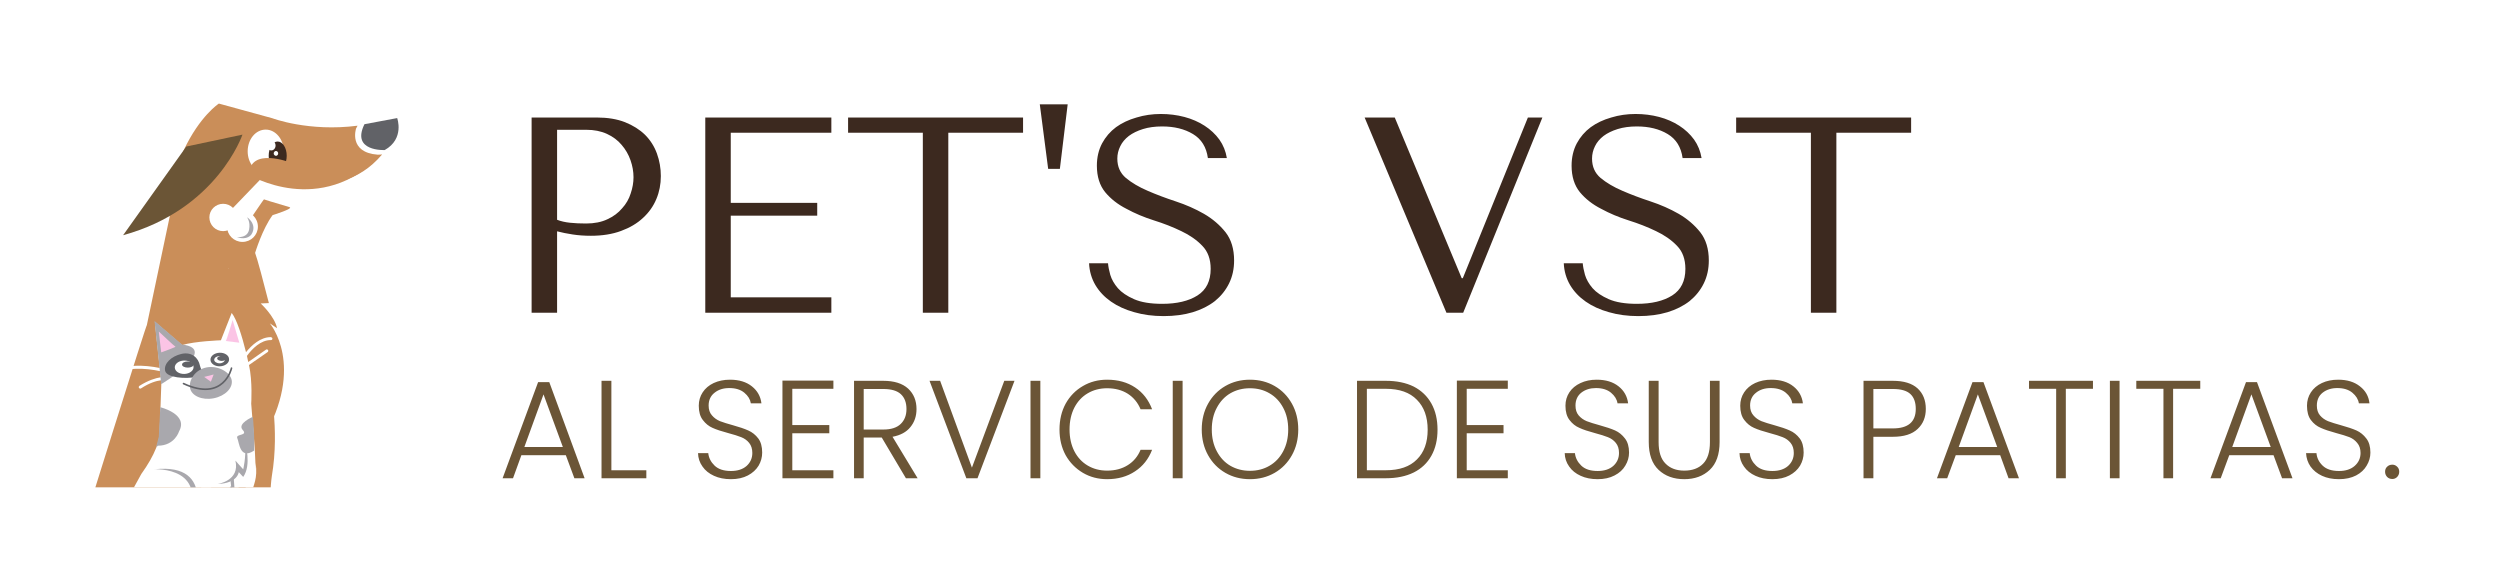 <svg xmlns="http://www.w3.org/2000/svg" version="1.1" xmlns:xlink="http://www.w3.org/1999/xlink" xmlns:svgjs="http://svgjs.dev/svgjs" viewBox="0 0 13.445 3.133"><g transform="matrix(1,0,0,1,2.679,0.561)"><rect width="13.445" height="13.445" x="-2.679" y="-5.717" fill="#ffffff"></rect><g><path d=" M 0.317 0.683 Q 0.355 0.693 0.401 0.7 Q 0.446 0.707 0.499 0.707 Q 0.591 0.707 0.661 0.681 Q 0.732 0.655 0.779 0.611 Q 0.827 0.567 0.851 0.509 Q 0.875 0.452 0.875 0.386 Q 0.875 0.323 0.854 0.265 Q 0.833 0.207 0.79 0.164 Q 0.747 0.122 0.682 0.096 Q 0.618 0.071 0.531 0.071 L 0.18 0.071 L 0.18 1.121 L 0.317 1.121 L 0.317 0.683 M 0.317 0.137 L 0.474 0.137 Q 0.537 0.137 0.585 0.159 Q 0.633 0.181 0.664 0.218 Q 0.696 0.255 0.712 0.301 Q 0.728 0.347 0.728 0.392 Q 0.728 0.435 0.713 0.479 Q 0.699 0.524 0.667 0.559 Q 0.636 0.596 0.588 0.618 Q 0.54 0.641 0.473 0.641 Q 0.426 0.641 0.387 0.637 Q 0.348 0.633 0.317 0.621 L 0.317 0.137 M 1.114 0.071 L 1.114 1.121 L 1.792 1.121 L 1.792 1.038 L 1.251 1.038 L 1.251 0.599 L 1.716 0.599 L 1.716 0.53 L 1.251 0.53 L 1.251 0.153 L 1.792 0.153 L 1.792 0.071 L 1.114 0.071 M 2.421 1.121 L 2.421 0.153 L 2.823 0.153 L 2.823 0.071 L 1.882 0.071 L 1.882 0.153 L 2.284 0.153 L 2.284 1.121 L 2.421 1.121 M 3.021 0.347 L 2.958 0.347 L 2.913 0 L 3.063 0 L 3.021 0.347 M 3.178 0.855 Q 3.181 0.919 3.212 0.972 Q 3.243 1.024 3.296 1.061 Q 3.349 1.098 3.421 1.118 Q 3.493 1.139 3.579 1.139 Q 3.666 1.139 3.736 1.118 Q 3.805 1.097 3.855 1.058 Q 3.904 1.018 3.931 0.963 Q 3.958 0.908 3.958 0.84 Q 3.958 0.747 3.912 0.688 Q 3.865 0.629 3.796 0.589 Q 3.726 0.549 3.644 0.522 Q 3.562 0.495 3.493 0.465 Q 3.423 0.435 3.376 0.396 Q 3.33 0.357 3.33 0.292 Q 3.33 0.257 3.346 0.225 Q 3.361 0.194 3.392 0.17 Q 3.423 0.147 3.468 0.133 Q 3.513 0.119 3.571 0.119 Q 3.669 0.119 3.737 0.16 Q 3.805 0.201 3.817 0.289 L 3.919 0.289 Q 3.91 0.234 3.879 0.19 Q 3.847 0.146 3.799 0.115 Q 3.751 0.084 3.691 0.068 Q 3.63 0.052 3.564 0.052 Q 3.495 0.052 3.433 0.071 Q 3.37 0.089 3.323 0.123 Q 3.276 0.158 3.248 0.21 Q 3.22 0.263 3.22 0.33 Q 3.22 0.418 3.265 0.473 Q 3.31 0.527 3.379 0.562 Q 3.447 0.599 3.526 0.624 Q 3.606 0.649 3.674 0.682 Q 3.742 0.714 3.787 0.761 Q 3.832 0.807 3.832 0.885 Q 3.832 0.983 3.761 1.028 Q 3.69 1.073 3.571 1.073 Q 3.477 1.073 3.42 1.048 Q 3.363 1.023 3.333 0.989 Q 3.303 0.954 3.292 0.917 Q 3.282 0.881 3.28 0.855 L 3.178 0.855 M 4.66 0.071 L 5.1 1.121 L 5.19 1.121 L 5.616 0.071 L 5.538 0.071 L 5.188 0.935 L 5.182 0.935 L 4.822 0.071 L 4.66 0.071 M 5.731 0.855 Q 5.734 0.919 5.765 0.972 Q 5.796 1.024 5.849 1.061 Q 5.902 1.098 5.974 1.118 Q 6.046 1.139 6.132 1.139 Q 6.219 1.139 6.289 1.118 Q 6.358 1.097 6.408 1.058 Q 6.457 1.018 6.484 0.963 Q 6.511 0.908 6.511 0.84 Q 6.511 0.747 6.465 0.688 Q 6.418 0.629 6.349 0.589 Q 6.279 0.549 6.197 0.522 Q 6.115 0.495 6.046 0.465 Q 5.976 0.435 5.929 0.396 Q 5.883 0.357 5.883 0.292 Q 5.883 0.257 5.899 0.225 Q 5.914 0.194 5.945 0.17 Q 5.976 0.147 6.021 0.133 Q 6.066 0.119 6.124 0.119 Q 6.222 0.119 6.29 0.16 Q 6.358 0.201 6.37 0.289 L 6.472 0.289 Q 6.463 0.234 6.432 0.19 Q 6.4 0.146 6.352 0.115 Q 6.304 0.084 6.244 0.068 Q 6.183 0.052 6.117 0.052 Q 6.048 0.052 5.986 0.071 Q 5.923 0.089 5.876 0.123 Q 5.829 0.158 5.801 0.21 Q 5.773 0.263 5.773 0.33 Q 5.773 0.418 5.818 0.473 Q 5.863 0.527 5.932 0.562 Q 6 0.599 6.079 0.624 Q 6.159 0.649 6.227 0.682 Q 6.295 0.714 6.34 0.761 Q 6.385 0.807 6.385 0.885 Q 6.385 0.983 6.314 1.028 Q 6.243 1.073 6.124 1.073 Q 6.03 1.073 5.973 1.048 Q 5.916 1.023 5.886 0.989 Q 5.856 0.954 5.845 0.917 Q 5.835 0.881 5.833 0.855 L 5.731 0.855 M 7.197 1.121 L 7.197 0.153 L 7.599 0.153 L 7.599 0.071 L 6.658 0.071 L 6.658 0.153 L 7.06 0.153 L 7.06 1.121 L 7.197 1.121" fill="#3c291f" fill-rule="nonzero"></path></g><g><path d=" M 0.364 1.887 L 0.125 1.887 L 0.08 2.011 L 0.024 2.011 L 0.215 1.494 L 0.275 1.494 L 0.465 2.011 L 0.41 2.011 L 0.364 1.887 M 0.348 1.843 L 0.244 1.56 L 0.141 1.843 L 0.348 1.843 M 0.609 1.968 L 0.797 1.968 L 0.797 2.011 L 0.556 2.011 L 0.556 1.487 L 0.609 1.487 L 0.609 1.968 M 1.161 1.998 Q 1.121 1.98 1.099 1.948 Q 1.076 1.916 1.075 1.876 L 1.13 1.876 Q 1.134 1.914 1.164 1.943 Q 1.194 1.972 1.252 1.972 Q 1.305 1.972 1.336 1.945 Q 1.367 1.917 1.367 1.875 Q 1.367 1.842 1.35 1.821 Q 1.333 1.8 1.307 1.79 Q 1.282 1.78 1.237 1.768 Q 1.184 1.754 1.153 1.74 Q 1.123 1.727 1.101 1.698 Q 1.079 1.67 1.079 1.621 Q 1.079 1.581 1.1 1.549 Q 1.121 1.517 1.159 1.499 Q 1.198 1.481 1.247 1.481 Q 1.32 1.481 1.365 1.517 Q 1.409 1.552 1.416 1.608 L 1.359 1.608 Q 1.354 1.576 1.324 1.551 Q 1.294 1.526 1.243 1.526 Q 1.195 1.526 1.164 1.551 Q 1.132 1.576 1.132 1.62 Q 1.132 1.653 1.15 1.673 Q 1.167 1.693 1.193 1.704 Q 1.219 1.714 1.263 1.726 Q 1.314 1.74 1.345 1.754 Q 1.377 1.768 1.399 1.797 Q 1.42 1.825 1.42 1.873 Q 1.42 1.91 1.401 1.943 Q 1.381 1.976 1.343 1.996 Q 1.305 2.016 1.252 2.016 Q 1.2 2.016 1.161 1.998 M 1.582 1.53 L 1.582 1.725 L 1.781 1.725 L 1.781 1.769 L 1.582 1.769 L 1.582 1.968 L 1.803 1.968 L 1.803 2.011 L 1.529 2.011 L 1.529 1.486 L 1.803 1.486 L 1.803 1.53 L 1.582 1.53 M 2.193 2.011 L 2.063 1.792 L 1.966 1.792 L 1.966 2.011 L 1.914 2.011 L 1.914 1.487 L 2.071 1.487 Q 2.159 1.487 2.205 1.529 Q 2.25 1.571 2.25 1.639 Q 2.25 1.696 2.217 1.736 Q 2.185 1.776 2.121 1.788 L 2.256 2.011 L 2.193 2.011 M 1.966 1.749 L 2.072 1.749 Q 2.134 1.749 2.165 1.719 Q 2.196 1.689 2.196 1.639 Q 2.196 1.587 2.166 1.559 Q 2.136 1.531 2.071 1.531 L 1.966 1.531 L 1.966 1.749 M 2.777 1.487 L 2.578 2.011 L 2.518 2.011 L 2.32 1.487 L 2.377 1.487 L 2.548 1.954 L 2.722 1.487 L 2.777 1.487 M 2.916 1.487 L 2.916 2.011 L 2.863 2.011 L 2.863 1.487 L 2.916 1.487 M 3.052 1.61 Q 3.086 1.549 3.145 1.515 Q 3.203 1.481 3.275 1.481 Q 3.363 1.481 3.426 1.523 Q 3.488 1.564 3.517 1.64 L 3.455 1.64 Q 3.433 1.587 3.387 1.557 Q 3.34 1.527 3.275 1.527 Q 3.217 1.527 3.171 1.554 Q 3.125 1.581 3.099 1.631 Q 3.073 1.682 3.073 1.749 Q 3.073 1.815 3.099 1.866 Q 3.125 1.916 3.171 1.943 Q 3.217 1.97 3.275 1.97 Q 3.34 1.97 3.387 1.94 Q 3.433 1.911 3.455 1.858 L 3.517 1.858 Q 3.488 1.933 3.425 1.974 Q 3.362 2.016 3.275 2.016 Q 3.203 2.016 3.145 1.982 Q 3.086 1.947 3.052 1.887 Q 3.019 1.826 3.019 1.749 Q 3.019 1.671 3.052 1.61 M 3.681 1.487 L 3.681 2.011 L 3.628 2.011 L 3.628 1.487 L 3.681 1.487 M 3.911 1.982 Q 3.852 1.948 3.818 1.887 Q 3.784 1.826 3.784 1.749 Q 3.784 1.671 3.818 1.61 Q 3.852 1.549 3.911 1.515 Q 3.97 1.481 4.043 1.481 Q 4.117 1.481 4.176 1.515 Q 4.235 1.549 4.269 1.61 Q 4.303 1.671 4.303 1.749 Q 4.303 1.826 4.269 1.887 Q 4.235 1.948 4.176 1.982 Q 4.117 2.016 4.043 2.016 Q 3.97 2.016 3.911 1.982 M 4.148 1.944 Q 4.195 1.917 4.222 1.866 Q 4.249 1.815 4.249 1.749 Q 4.249 1.682 4.222 1.632 Q 4.195 1.581 4.148 1.554 Q 4.102 1.527 4.043 1.527 Q 3.985 1.527 3.938 1.554 Q 3.892 1.581 3.865 1.632 Q 3.838 1.682 3.838 1.749 Q 3.838 1.815 3.865 1.866 Q 3.892 1.917 3.938 1.944 Q 3.985 1.971 4.043 1.971 Q 4.102 1.971 4.148 1.944 M 4.924 1.518 Q 4.986 1.55 5.019 1.609 Q 5.052 1.668 5.052 1.75 Q 5.052 1.831 5.019 1.89 Q 4.986 1.949 4.924 1.98 Q 4.861 2.011 4.774 2.011 L 4.619 2.011 L 4.619 1.487 L 4.774 1.487 Q 4.861 1.487 4.924 1.518 M 4.941 1.91 Q 4.999 1.853 4.999 1.75 Q 4.999 1.647 4.941 1.589 Q 4.884 1.53 4.774 1.53 L 4.672 1.53 L 4.672 1.968 L 4.774 1.968 Q 4.884 1.968 4.941 1.91 M 5.209 1.53 L 5.209 1.725 L 5.407 1.725 L 5.407 1.769 L 5.209 1.769 L 5.209 1.968 L 5.43 1.968 L 5.43 2.011 L 5.156 2.011 L 5.156 1.486 L 5.43 1.486 L 5.43 1.53 L 5.209 1.53 M 5.822 1.998 Q 5.782 1.98 5.76 1.948 Q 5.737 1.916 5.736 1.876 L 5.791 1.876 Q 5.795 1.914 5.825 1.943 Q 5.855 1.972 5.913 1.972 Q 5.966 1.972 5.997 1.945 Q 6.028 1.917 6.028 1.875 Q 6.028 1.842 6.011 1.821 Q 5.994 1.8 5.968 1.79 Q 5.943 1.78 5.898 1.768 Q 5.845 1.754 5.815 1.74 Q 5.784 1.727 5.762 1.698 Q 5.74 1.67 5.74 1.621 Q 5.74 1.581 5.761 1.549 Q 5.782 1.517 5.821 1.499 Q 5.859 1.481 5.908 1.481 Q 5.981 1.481 6.026 1.517 Q 6.07 1.552 6.077 1.608 L 6.02 1.608 Q 6.015 1.576 5.985 1.551 Q 5.955 1.526 5.904 1.526 Q 5.857 1.526 5.825 1.551 Q 5.794 1.576 5.794 1.62 Q 5.794 1.653 5.811 1.673 Q 5.828 1.693 5.854 1.704 Q 5.88 1.714 5.924 1.726 Q 5.975 1.74 6.007 1.754 Q 6.038 1.768 6.06 1.797 Q 6.082 1.825 6.082 1.873 Q 6.082 1.91 6.062 1.943 Q 6.043 1.976 6.004 1.996 Q 5.966 2.016 5.913 2.016 Q 5.861 2.016 5.822 1.998 M 6.241 1.487 L 6.241 1.817 Q 6.241 1.895 6.278 1.932 Q 6.315 1.97 6.379 1.97 Q 6.444 1.97 6.48 1.933 Q 6.517 1.896 6.517 1.817 L 6.517 1.487 L 6.569 1.487 L 6.569 1.816 Q 6.569 1.916 6.516 1.966 Q 6.463 2.016 6.379 2.016 Q 6.294 2.016 6.241 1.966 Q 6.188 1.916 6.188 1.816 L 6.188 1.487 L 6.241 1.487 M 6.762 1.998 Q 6.722 1.98 6.7 1.948 Q 6.677 1.916 6.676 1.876 L 6.731 1.876 Q 6.735 1.914 6.765 1.943 Q 6.795 1.972 6.853 1.972 Q 6.906 1.972 6.937 1.945 Q 6.968 1.917 6.968 1.875 Q 6.968 1.842 6.951 1.821 Q 6.934 1.8 6.908 1.79 Q 6.883 1.78 6.838 1.768 Q 6.785 1.754 6.754 1.74 Q 6.724 1.727 6.702 1.698 Q 6.68 1.67 6.68 1.621 Q 6.68 1.581 6.701 1.549 Q 6.722 1.517 6.76 1.499 Q 6.799 1.481 6.848 1.481 Q 6.921 1.481 6.966 1.517 Q 7.01 1.552 7.017 1.608 L 6.96 1.608 Q 6.955 1.576 6.925 1.551 Q 6.895 1.526 6.844 1.526 Q 6.796 1.526 6.765 1.551 Q 6.733 1.576 6.733 1.62 Q 6.733 1.653 6.751 1.673 Q 6.768 1.693 6.794 1.704 Q 6.82 1.714 6.864 1.726 Q 6.915 1.74 6.946 1.754 Q 6.978 1.768 7 1.797 Q 7.021 1.825 7.021 1.873 Q 7.021 1.91 7.002 1.943 Q 6.982 1.976 6.944 1.996 Q 6.906 2.016 6.853 2.016 Q 6.801 2.016 6.762 1.998 M 7.634 1.746 Q 7.59 1.788 7.501 1.788 L 7.396 1.788 L 7.396 2.011 L 7.343 2.011 L 7.343 1.487 L 7.501 1.487 Q 7.589 1.487 7.634 1.528 Q 7.678 1.569 7.678 1.638 Q 7.678 1.705 7.634 1.746 M 7.624 1.638 Q 7.624 1.585 7.595 1.558 Q 7.566 1.531 7.501 1.531 L 7.396 1.531 L 7.396 1.743 L 7.501 1.743 Q 7.624 1.743 7.624 1.638 M 8.078 1.887 L 7.839 1.887 L 7.793 2.011 L 7.738 2.011 L 7.929 1.494 L 7.988 1.494 L 8.179 2.011 L 8.123 2.011 L 8.078 1.887 M 8.062 1.843 L 7.958 1.56 L 7.855 1.843 L 8.062 1.843 M 8.577 1.487 L 8.577 1.53 L 8.431 1.53 L 8.431 2.011 L 8.379 2.011 L 8.379 1.53 L 8.233 1.53 L 8.233 1.487 L 8.577 1.487 M 8.72 1.487 L 8.72 2.011 L 8.668 2.011 L 8.668 1.487 L 8.72 1.487 M 9.154 1.487 L 9.154 1.53 L 9.008 1.53 L 9.008 2.011 L 8.956 2.011 L 8.956 1.53 L 8.81 1.53 L 8.81 1.487 L 9.154 1.487 M 9.548 1.887 L 9.31 1.887 L 9.264 2.011 L 9.209 2.011 L 9.4 1.494 L 9.459 1.494 L 9.65 2.011 L 9.594 2.011 L 9.548 1.887 M 9.533 1.843 L 9.429 1.56 L 9.326 1.843 L 9.533 1.843 M 9.809 1.998 Q 9.77 1.98 9.747 1.948 Q 9.725 1.916 9.723 1.876 L 9.779 1.876 Q 9.782 1.914 9.812 1.943 Q 9.842 1.972 9.9 1.972 Q 9.953 1.972 9.984 1.945 Q 10.016 1.917 10.016 1.875 Q 10.016 1.842 9.998 1.821 Q 9.981 1.8 9.956 1.79 Q 9.93 1.78 9.885 1.768 Q 9.833 1.754 9.802 1.74 Q 9.771 1.727 9.749 1.698 Q 9.728 1.67 9.728 1.621 Q 9.728 1.581 9.749 1.549 Q 9.77 1.517 9.808 1.499 Q 9.846 1.481 9.896 1.481 Q 9.968 1.481 10.013 1.517 Q 10.058 1.552 10.064 1.608 L 10.007 1.608 Q 10.002 1.576 9.972 1.551 Q 9.942 1.526 9.891 1.526 Q 9.844 1.526 9.812 1.551 Q 9.781 1.576 9.781 1.62 Q 9.781 1.653 9.798 1.673 Q 9.815 1.693 9.841 1.704 Q 9.867 1.714 9.911 1.726 Q 9.962 1.74 9.994 1.754 Q 10.025 1.768 10.047 1.797 Q 10.069 1.825 10.069 1.873 Q 10.069 1.91 10.049 1.943 Q 10.03 1.976 9.992 1.996 Q 9.953 2.016 9.9 2.016 Q 9.848 2.016 9.809 1.998 M 10.159 2.004 Q 10.148 1.992 10.148 1.976 Q 10.148 1.959 10.159 1.949 Q 10.17 1.938 10.187 1.938 Q 10.202 1.938 10.213 1.949 Q 10.224 1.959 10.224 1.976 Q 10.224 1.992 10.213 2.004 Q 10.202 2.015 10.187 2.015 Q 10.17 2.015 10.159 2.004" fill="#6b5536" fill-rule="nonzero"></path></g><g clip-path="url(#SvgjsClipPath1004)"><g clip-path="url(#afb0a2692-89c2-4eaf-8f38-84faaf2d01d2c05824e7-cf27-44d7-b6cb-b768a4816bfc)"><path d=" M -1.89 1.191 L -1.692 0.251 C -1.692 0.25 -1.692 0.249 -1.691 0.247 C -1.604 0.062 -1.502 -0.004 -1.502 -0.004 L -1.214 0.075 C -1.214 0.075 -1.019 0.149 -0.756 0.115 L -0.764 0.13 C -0.764 0.13 -0.807 0.259 -0.647 0.271 L -0.625 0.27 C -0.874 0.571 -1.301 0.357 -1.301 0.357 C -1.123 0.553 -1.473 0.449 -1.122 0.553 C -1.097 0.56 -1.213 0.596 -1.213 0.596 C -1.268 0.67 -1.307 0.799 -1.307 0.799 C -1.294 0.834 -1.261 0.959 -1.233 1.069 L -1.277 1.071 C -1.277 1.071 -1.202 1.14 -1.189 1.204 L -1.228 1.178 C -1.228 1.178 -1.033 1.404 -1.266 1.8 C -1.266 1.8 -1.37 1.89 -1.383 2.343 L -2.263 2.369 C -2.263 2.369 -1.875 1.127 -1.89 1.191 M -1.683 0.257 L -1.657 0.293 L -1.631 0.28 C -1.642 0.259 -1.669 0.26 -1.683 0.257 M -1.452 0.884 C -1.454 0.884 -1.453 0.885 -1.449 0.885 C -1.449 0.884 -1.45 0.883 -1.452 0.884" fill="#ca8e59" transform="matrix(1,0,0,1,0,0)" fill-rule="nonzero"></path></g><g clip-path="url(#afb0a2692-89c2-4eaf-8f38-84faaf2d01d2c05824e7-cf27-44d7-b6cb-b768a4816bfc)"><path d=" M -1.677 0.227 L -1.375 0.163 C -1.375 0.163 -1.512 0.566 -2.017 0.704 Z" fill="#6b5536" transform="matrix(1,0,0,1,0,0)" fill-rule="nonzero"></path></g><g clip-path="url(#afb0a2692-89c2-4eaf-8f38-84faaf2d01d2c05824e7-cf27-44d7-b6cb-b768a4816bfc)"><path d=" M -1.153 0.253 C -1.153 0.317 -1.197 0.37 -1.25 0.37 C -1.304 0.37 -1.347 0.317 -1.347 0.253 C -1.347 0.188 -1.304 0.136 -1.25 0.136 C -1.197 0.136 -1.153 0.188 -1.153 0.253" fill="#ffffff" transform="matrix(1,0,0,1,0,0)" fill-rule="nonzero"></path></g><g clip-path="url(#afb0a2692-89c2-4eaf-8f38-84faaf2d01d2c05824e7-cf27-44d7-b6cb-b768a4816bfc)"><path d=" M -1.196 0.432 C -1.214 0.438 -1.335 0.621 -1.335 0.621 L -1.452 0.584 L -1.275 0.4 Z" fill="#ffffff" transform="matrix(1,0,0,1,0,0)" fill-rule="nonzero"></path></g><g clip-path="url(#afb0a2692-89c2-4eaf-8f38-84faaf2d01d2c05824e7-cf27-44d7-b6cb-b768a4816bfc)"><path d=" M -1.405 0.608 C -1.405 0.649 -1.438 0.682 -1.479 0.682 C -1.52 0.682 -1.553 0.649 -1.553 0.608 C -1.553 0.568 -1.52 0.535 -1.479 0.535 C -1.438 0.535 -1.405 0.568 -1.405 0.608" fill="#ffffff" transform="matrix(1,0,0,1,0,0)" fill-rule="nonzero"></path></g><g clip-path="url(#afb0a2692-89c2-4eaf-8f38-84faaf2d01d2c05824e7-cf27-44d7-b6cb-b768a4816bfc)"><path d=" M -1.292 0.658 C -1.292 0.703 -1.329 0.74 -1.375 0.74 C -1.421 0.74 -1.458 0.703 -1.458 0.658 C -1.458 0.612 -1.421 0.575 -1.375 0.575 C -1.329 0.575 -1.292 0.612 -1.292 0.658" fill="#ffffff" transform="matrix(1,0,0,1,0,0)" fill-rule="nonzero"></path></g><g clip-path="url(#afb0a2692-89c2-4eaf-8f38-84faaf2d01d2c05824e7-cf27-44d7-b6cb-b768a4816bfc)"><path d=" M -1.137 0.277 C -1.137 0.319 -1.159 0.353 -1.186 0.353 C -1.212 0.353 -1.234 0.319 -1.234 0.277 C -1.234 0.234 -1.212 0.2 -1.186 0.2 C -1.159 0.2 -1.137 0.234 -1.137 0.277" fill="#3c291f" transform="matrix(1,0,0,1,0,0)" fill-rule="nonzero"></path></g><g clip-path="url(#afb0a2692-89c2-4eaf-8f38-84faaf2d01d2c05824e7-cf27-44d7-b6cb-b768a4816bfc)"><path d=" M -0.719 0.107 L -0.543 0.074 C -0.543 0.074 -0.502 0.185 -0.61 0.246 C -0.61 0.246 -0.792 0.255 -0.719 0.107" fill="#616267" transform="matrix(1,0,0,1,0,0)" fill-rule="nonzero"></path></g><g clip-path="url(#afb0a2692-89c2-4eaf-8f38-84faaf2d01d2c05824e7-cf27-44d7-b6cb-b768a4816bfc)"><path d=" M -1.118 0.313 C -1.118 0.313 -1.336 0.227 -1.34 0.379 C -1.34 0.379 -0.957 0.613 -0.625 0.27 L -0.806 0.331 Z" fill="#ca8e59" transform="matrix(1,0,0,1,0,0)" fill-rule="nonzero"></path></g><g clip-path="url(#afb0a2692-89c2-4eaf-8f38-84faaf2d01d2c05824e7-cf27-44d7-b6cb-b768a4816bfc)"><path d=" M -1.22 0.248 C -1.233 0.248 -1.244 0.236 -1.244 0.222 C -1.244 0.207 -1.233 0.195 -1.22 0.195 C -1.207 0.195 -1.197 0.207 -1.197 0.222 C -1.197 0.236 -1.207 0.248 -1.22 0.248" fill="#ffffff" transform="matrix(1,0,0,1,0,0)" fill-rule="nonzero"></path></g><g clip-path="url(#afb0a2692-89c2-4eaf-8f38-84faaf2d01d2c05824e7-cf27-44d7-b6cb-b768a4816bfc)"><path d=" M -1.195 0.277 C -1.201 0.277 -1.207 0.271 -1.207 0.264 C -1.207 0.257 -1.201 0.251 -1.195 0.251 C -1.188 0.251 -1.183 0.257 -1.183 0.264 C -1.183 0.271 -1.188 0.277 -1.195 0.277" fill="#ffffff" transform="matrix(1,0,0,1,0,0)" fill-rule="nonzero"></path></g><g clip-path="url(#afb0a2692-89c2-4eaf-8f38-84faaf2d01d2c05824e7-cf27-44d7-b6cb-b768a4816bfc)"><path d=" M -1.35 0.608 C -1.352 0.605 -1.292 0.645 -1.327 0.7 C -1.327 0.7 -1.349 0.734 -1.405 0.714 C -1.405 0.714 -1.341 0.723 -1.338 0.663 C -1.338 0.663 -1.333 0.634 -1.35 0.608" fill="#a9a8ad" transform="matrix(1,0,0,1,0,0)" fill-rule="nonzero"></path></g><g clip-path="url(#afb0a2692-89c2-4eaf-8f38-84faaf2d01d2c05824e7-cf27-44d7-b6cb-b768a4816bfc)"><path d=" M -1.771 1.567 C -1.771 1.567 -1.228 1.748 -1.707 2.317 C -1.707 2.317 -1.383 1.838 -1.771 1.567" fill="#ffffff" transform="matrix(1,0,0,1,0,0)" fill-rule="nonzero"></path></g><g clip-path="url(#afb0a2692-89c2-4eaf-8f38-84faaf2d01d2c05824e7-cf27-44d7-b6cb-b768a4816bfc)"><path d=" M -1.228 1.502 C -1.231 1.498 -1.173 1.741 -1.217 1.999 C -1.217 1.999 -1.238 2.129 -1.213 2.297 C -1.213 2.297 -1.407 2.298 -1.407 2.294 C -1.407 2.29 -1.376 1.62 -1.373 1.62 C -1.37 1.62 -1.225 1.506 -1.228 1.502" fill="#ca8e59" transform="matrix(1,0,0,1,0,0)" fill-rule="nonzero"></path></g><g clip-path="url(#afb0a2692-89c2-4eaf-8f38-84faaf2d01d2c05824e7-cf27-44d7-b6cb-b768a4816bfc)"><path d=" M -2.087 1.453 C -2.018 1.392 -1.899 1.402 -1.82 1.418 C -1.832 1.311 -1.846 1.17 -1.846 1.17 L -1.7 1.295 C -1.633 1.274 -1.491 1.269 -1.491 1.269 L -1.433 1.122 C -1.406 1.156 -1.378 1.244 -1.356 1.333 C -1.326 1.296 -1.279 1.252 -1.222 1.252 C -1.218 1.253 -1.214 1.256 -1.214 1.26 C -1.214 1.262 -1.215 1.264 -1.216 1.266 C -1.218 1.267 -1.22 1.268 -1.222 1.268 C -1.277 1.267 -1.324 1.316 -1.351 1.353 C -1.349 1.364 -1.346 1.375 -1.344 1.386 L -1.248 1.319 C -1.245 1.317 -1.24 1.318 -1.238 1.321 C -1.235 1.324 -1.236 1.329 -1.239 1.332 L -1.34 1.402 C -1.32 1.491 -1.328 1.61 -1.328 1.61 L -1.309 1.849 C -1.304 1.955 -1.303 1.993 -1.304 1.929 C -1.281 2.1 -1.394 2.043 -1.312 2.468 C -1.312 2.468 -1.384 2.44 -1.536 2.537 L -1.685 2.399 C -2.257 2.548 -2.052 2.232 -1.919 1.988 C -1.845 1.885 -1.816 1.804 -1.82 1.748 L -1.811 1.492 L -1.812 1.484 C -1.838 1.487 -1.875 1.498 -1.921 1.528 C -1.922 1.529 -1.924 1.529 -1.926 1.529 C -1.93 1.528 -1.932 1.526 -1.933 1.522 C -1.933 1.519 -1.932 1.516 -1.929 1.514 C -1.881 1.484 -1.842 1.472 -1.814 1.468 C -1.815 1.458 -1.816 1.446 -1.818 1.435 C -1.894 1.419 -2.012 1.408 -2.076 1.464 C -2.078 1.466 -2.081 1.467 -2.083 1.466 C -2.086 1.466 -2.088 1.464 -2.089 1.461 C -2.09 1.458 -2.089 1.455 -2.087 1.453" fill="#ffffff" transform="matrix(1,0,0,1,0,0)" fill-rule="nonzero"></path></g><g clip-path="url(#afb0a2692-89c2-4eaf-8f38-84faaf2d01d2c05824e7-cf27-44d7-b6cb-b768a4816bfc)"><path d=" M -1.7 1.292 L -1.848 1.165 L -1.812 1.505 C -1.812 1.505 -1.496 1.316 -1.7 1.292" fill="#a9a8ad" transform="matrix(1,0,0,1,0,0)" fill-rule="nonzero"></path></g><g clip-path="url(#afb0a2692-89c2-4eaf-8f38-84faaf2d01d2c05824e7-cf27-44d7-b6cb-b768a4816bfc)"><path d=" M -1.623 1.466 C -1.68 1.478 -1.783 1.471 -1.791 1.433 C -1.799 1.395 -1.759 1.355 -1.702 1.342 C -1.645 1.33 -1.612 1.366 -1.604 1.404 C -1.596 1.441 -1.566 1.453 -1.623 1.466" fill="#616267" transform="matrix(1,0,0,1,0,0)" fill-rule="nonzero"></path></g><g clip-path="url(#afb0a2692-89c2-4eaf-8f38-84faaf2d01d2c05824e7-cf27-44d7-b6cb-b768a4816bfc)"><path d=" M -1.53 1.581 C -1.592 1.593 -1.649 1.568 -1.657 1.526 C -1.665 1.484 -1.63 1.427 -1.568 1.415 C -1.506 1.403 -1.441 1.441 -1.433 1.483 C -1.425 1.525 -1.468 1.569 -1.53 1.581" fill="#a9a8ad" transform="matrix(1,0,0,1,0,0)" fill-rule="nonzero"></path></g><g clip-path="url(#SvgjsClipPath1001c05824e7-cf27-44d7-b6cb-b768a4816bfc)"><path d=" M -1.581 1.466 L -1.53 1.453 L -1.545 1.492 Z" fill="#fbc4e5" transform="matrix(1,0,0,1,0,0)" fill-rule="nonzero"></path></g><g clip-path="url(#bfb0a2692-89c2-4eaf-8f38-84faaf2d01d2c05824e7-cf27-44d7-b6cb-b768a4816bfc)"><path d=" M -1.687 1.45 C -1.715 1.451 -1.738 1.436 -1.739 1.416 C -1.74 1.396 -1.718 1.379 -1.69 1.378 C -1.662 1.377 -1.639 1.392 -1.638 1.412 C -1.637 1.432 -1.659 1.449 -1.687 1.45" fill="#ffffff" transform="matrix(1,0,0,1,0,0)" fill-rule="nonzero"></path></g><g clip-path="url(#bfb0a2692-89c2-4eaf-8f38-84faaf2d01d2c05824e7-cf27-44d7-b6cb-b768a4816bfc)"><path d=" M -1.496 1.409 C -1.524 1.41 -1.547 1.394 -1.547 1.374 C -1.548 1.354 -1.526 1.337 -1.498 1.336 C -1.47 1.335 -1.447 1.351 -1.447 1.371 C -1.446 1.391 -1.468 1.408 -1.496 1.409" fill="#616267" transform="matrix(1,0,0,1,0,0)" fill-rule="nonzero"></path></g><g clip-path="url(#bfb0a2692-89c2-4eaf-8f38-84faaf2d01d2c05824e7-cf27-44d7-b6cb-b768a4816bfc)"><path d=" M -1.498 1.393 C -1.514 1.393 -1.527 1.384 -1.527 1.374 C -1.527 1.363 -1.514 1.354 -1.498 1.354 C -1.483 1.354 -1.47 1.363 -1.47 1.374 C -1.47 1.384 -1.483 1.393 -1.498 1.393" fill="#ffffff" transform="matrix(1,0,0,1,0,0)" fill-rule="nonzero"></path></g><g clip-path="url(#bfb0a2692-89c2-4eaf-8f38-84faaf2d01d2c05824e7-cf27-44d7-b6cb-b768a4816bfc)"><path d=" M -1.434 1.419 C -1.434 1.42 -1.475 1.603 -1.692 1.502" fill="none" transform="matrix(1,0,0,1,0,0)" fill-rule="nonzero" stroke-dasharray="none" stroke-miterlimit="4" stroke-linejoin="miter" stroke-linecap="round" stroke-width="0.009" stroke="#616267"></path></g><g clip-path="url(#bfb0a2692-89c2-4eaf-8f38-84faaf2d01d2c05824e7-cf27-44d7-b6cb-b768a4816bfc)"><path d=" M -1.669 1.416 C -1.686 1.416 -1.7 1.409 -1.7 1.4 C -1.7 1.39 -1.686 1.383 -1.669 1.383 C -1.652 1.383 -1.638 1.39 -1.638 1.4 C -1.638 1.409 -1.652 1.416 -1.669 1.416" fill="#616267" transform="matrix(1,0,0,1,0,0)" fill-rule="nonzero"></path></g><g clip-path="url(#bfb0a2692-89c2-4eaf-8f38-84faaf2d01d2c05824e7-cf27-44d7-b6cb-b768a4816bfc)"><path d=" M -1.486 1.38 C -1.5 1.38 -1.511 1.374 -1.511 1.367 C -1.511 1.359 -1.5 1.353 -1.486 1.353 C -1.473 1.353 -1.462 1.359 -1.462 1.367 C -1.462 1.374 -1.473 1.38 -1.486 1.38" fill="#616267" transform="matrix(1,0,0,1,0,0)" fill-rule="nonzero"></path></g><g clip-path="url(#bfb0a2692-89c2-4eaf-8f38-84faaf2d01d2c05824e7-cf27-44d7-b6cb-b768a4816bfc)"><path d=" M -1.85 1.963 C -1.852 1.963 -1.529 1.943 -1.69 2.271 L -1.646 2.271 C -1.646 2.271 -1.502 1.924 -1.85 1.963" fill="#a9a8ad" transform="matrix(1,0,0,1,0,0)" fill-rule="nonzero"></path></g><g clip-path="url(#bfb0a2692-89c2-4eaf-8f38-84faaf2d01d2c05824e7-cf27-44d7-b6cb-b768a4816bfc)"><path d=" M -1.36 1.826 C -1.36 1.823 -1.325 1.939 -1.371 2.004 L -1.395 1.978 C -1.395 1.978 -1.4 2.038 -1.509 2.042 C -1.509 2.042 -1.387 2.025 -1.413 1.916 C -1.413 1.916 -1.371 1.964 -1.371 1.963 C -1.371 1.961 -1.356 1.906 -1.36 1.826" fill="#a9a8ad" transform="matrix(1,0,0,1,0,0)" fill-rule="nonzero"></path></g><g clip-path="url(#bfb0a2692-89c2-4eaf-8f38-84faaf2d01d2c05824e7-cf27-44d7-b6cb-b768a4816bfc)"><path d=" M -1.421 2.007 C -1.426 2.007 -1.392 2.323 -1.392 2.323 C -1.392 2.323 -1.403 2.312 -1.405 2.317 C -1.408 2.323 -1.439 2.027 -1.439 2.027 Z" fill="#a9a8ad" transform="matrix(1,0,0,1,0,0)" fill-rule="nonzero"></path></g><g clip-path="url(#bfb0a2692-89c2-4eaf-8f38-84faaf2d01d2c05824e7-cf27-44d7-b6cb-b768a4816bfc)"><path d=" M -1.465 1.273 C -1.461 1.273 -1.428 1.16 -1.428 1.16 L -1.392 1.282 Z" fill="#fbc4e5" transform="matrix(1,0,0,1,0,0)" fill-rule="nonzero"></path></g><g clip-path="url(#bfb0a2692-89c2-4eaf-8f38-84faaf2d01d2c05824e7-cf27-44d7-b6cb-b768a4816bfc)"><path d=" M -1.736 1.303 C -1.739 1.303 -1.825 1.222 -1.825 1.222 L -1.812 1.334 C -1.812 1.334 -1.724 1.303 -1.736 1.303" fill="#fbc4e5" transform="matrix(1,0,0,1,0,0)" fill-rule="nonzero"></path></g><g clip-path="url(#bfb0a2692-89c2-4eaf-8f38-84faaf2d01d2c05824e7-cf27-44d7-b6cb-b768a4816bfc)"><path d=" M -1.817 1.629 C -1.817 1.629 -1.664 1.666 -1.716 1.759 C -1.716 1.759 -1.739 1.836 -1.83 1.836 L -1.84 1.846 L -1.825 1.787 C -1.825 1.787 -1.817 1.631 -1.817 1.629" fill="#a9a8ad" transform="matrix(1,0,0,1,0,0)" fill-rule="nonzero"></path></g><g clip-path="url(#bfb0a2692-89c2-4eaf-8f38-84faaf2d01d2c05824e7-cf27-44d7-b6cb-b768a4816bfc)"><path d=" M -1.434 2.053 C -1.436 2.052 -1.524 2.111 -1.423 2.178 C -1.423 2.178 -1.428 2.056 -1.434 2.053" fill="#a9a8ad" transform="matrix(1,0,0,1,0,0)" fill-rule="nonzero"></path></g><g clip-path="url(#bfb0a2692-89c2-4eaf-8f38-84faaf2d01d2c05824e7-cf27-44d7-b6cb-b768a4816bfc)"><path d=" M -1.32 1.681 C -1.32 1.681 -1.405 1.717 -1.374 1.751 C -1.343 1.784 -1.413 1.771 -1.403 1.795 C -1.392 1.818 -1.39 1.914 -1.312 1.862 L -1.312 1.791 C -1.312 1.791 -1.317 1.678 -1.32 1.681" fill="#a9a8ad" transform="matrix(1,0,0,1,0,0)" fill-rule="nonzero"></path></g></g></g><defs><clipPath id="SvgjsClipPath1004"><path d=" M -2.168 -0.049 h 1.768 v 2.109 h -1.768 Z"></path></clipPath><clipPath id="afb0a2692-89c2-4eaf-8f38-84faaf2d01d2c05824e7-cf27-44d7-b6cb-b768a4816bfc"><path d=" M -2.168 2.06 L -0.4 2.06 L -0.4 -0.049 L -2.168 -0.049 Z"></path></clipPath><clipPath id="SvgjsClipPath1001c05824e7-cf27-44d7-b6cb-b768a4816bfc"><path d=" M -2.168 -0.049 L -0.4 -0.049 L -0.4 2.06 L -2.168 2.06 Z"></path></clipPath><clipPath id="bfb0a2692-89c2-4eaf-8f38-84faaf2d01d2c05824e7-cf27-44d7-b6cb-b768a4816bfc"><path d=" M -2.168 2.06 L -0.4 2.06 L -0.4 -0.049 L -2.168 -0.049 Z"></path></clipPath></defs></svg>